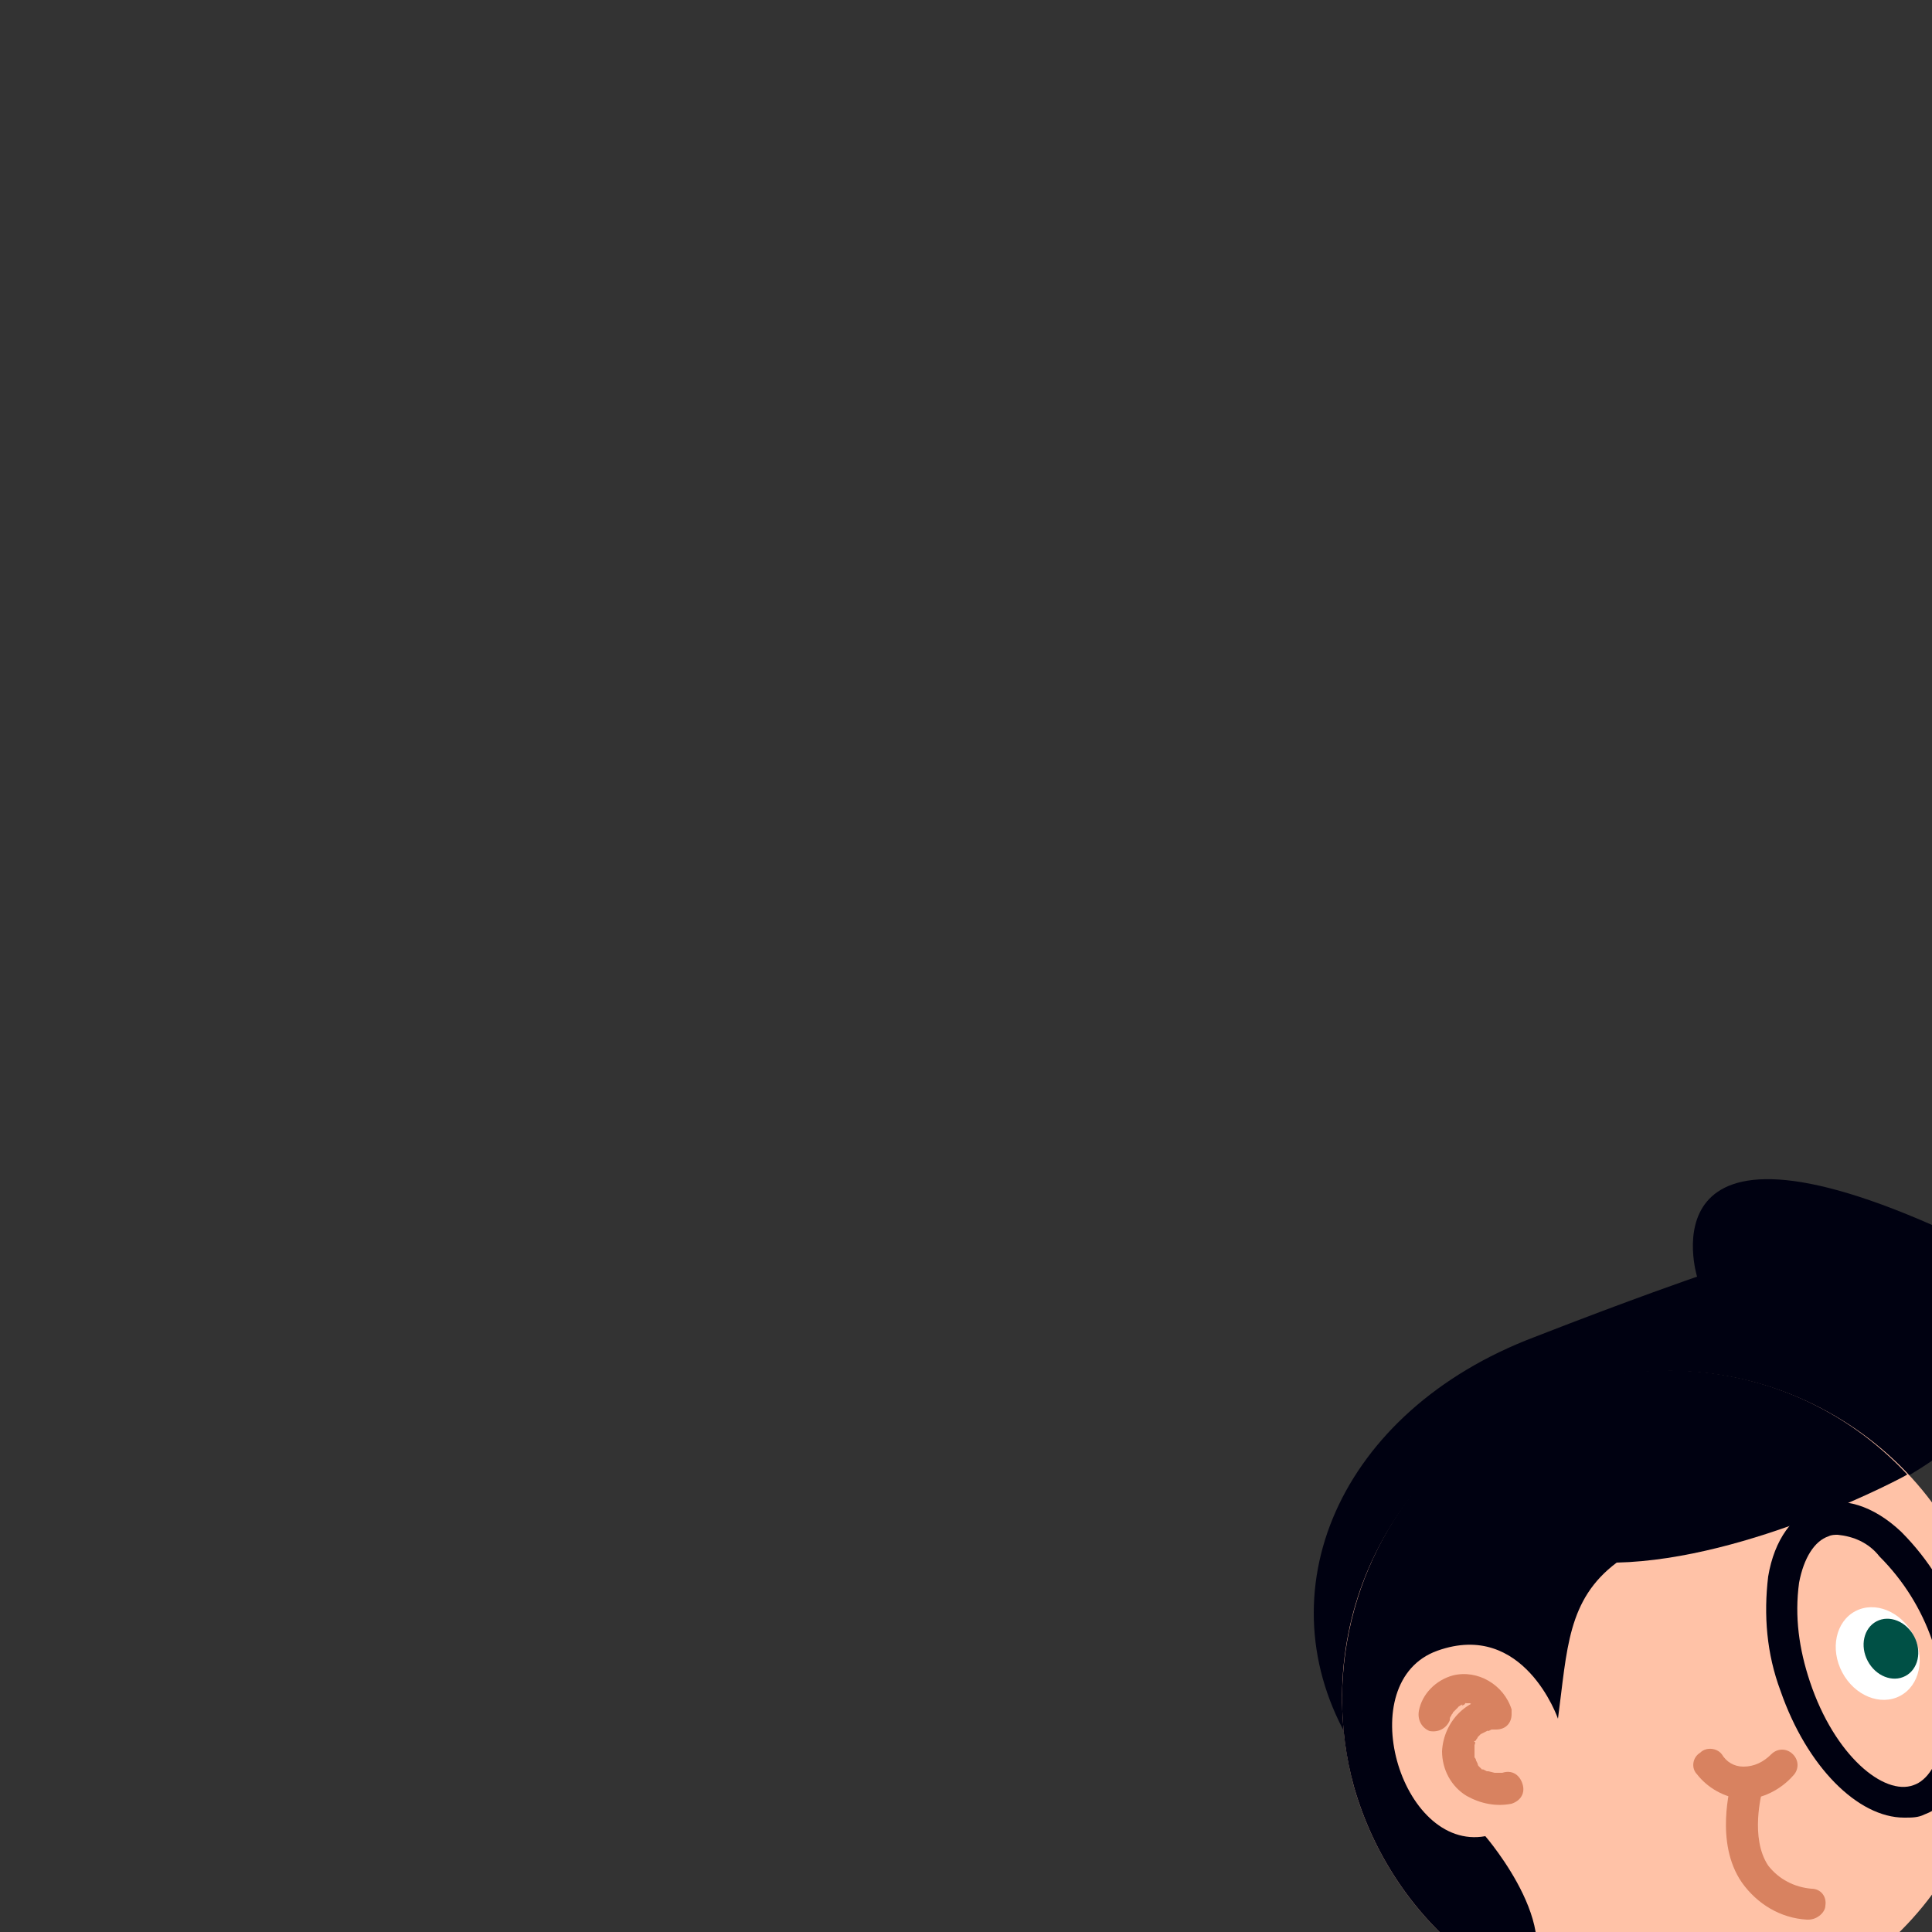 <svg transform="scale(4)" version="1.1" id="HrmIjtKy86" xmlns="http://www.w3.org/2000/svg" xmlns:xlink="http://www.w3.org/1999/xlink" x="0px" y="0px" viewBox="0 0 500 500" xml:space="preserve" class="pbimage_pbimage__wrapper__image__0LEis false"><rect x="0" y="0" width="500" height="500" fill="#333333" stroke="none"/><title>Artificial Intelligence</title><style type="text/css"> .st0{fill:#FFFFFF;} .st1{fill:#000111;} .st2{fill:url(#SVGID_1_-HrmIjtKy86);} .st3{fill:#FFC2A7;} .st4{fill:#D88260;} .st5{fill:url(#SVGID_00000087402546160911709440000018214690906307031195_-HrmIjtKy86);} .st6{fill:url(#SVGID_00000059286068840547304370000006048067150535555744_-HrmIjtKy86);} .st7{fill:#C64234;} .st8{fill:url(#SVGID_00000151508910730844263680000011565532193089228428_-HrmIjtKy86);} .st9{fill:url(#SVGID_00000000909738101313016320000014142926014306931632_-HrmIjtKy86);} .st10{fill:#FED490;} .st11{fill:#005045;}
 .st11{fill:#005045;}
 .st10{fill:#FED490;}
 .st7{fill:#C64234;}
 .st4{fill:#D88260;}
 .st3{fill:#FFC2A7;}
 .st1{fill:#000111;}
 .st0{fill:#FFFFFF;}</style><g id="head"><path class="st0" d="M320,98.8c-1.5-7.2-4.3-14.1-8.4-20.2l8.4-8.4l-16.9-16.9l-8.4,8.3c-6.1-4-13-6.9-20.2-8.4V41.5h-23.9v11.8
		c-7.2,1.5-14.1,4.3-20.2,8.4l-8.4-8.4l-16.9,16.9l8.4,8.3c-4,6.1-6.9,13-8.4,20.2h-11.8v23.9h11.8c1.5,7.2,4.3,14.1,8.4,20.2
		l-8.4,8.4l16.9,16.9l8.4-8.4c6.1,4,13,6.9,20.2,8.4v11.8h23.9v-11.8c7.2-1.5,14.1-4.3,20.2-8.4l8.4,8.4l16.9-16.9l-8.4-8.4
		c4-6.1,6.9-13,8.4-20.2h11.8V98.8H320z M262.6,141.4c-17,0-30.7-13.7-30.7-30.7S245.6,80,262.6,80c17,0,30.7,13.7,30.7,30.7
		c0,0,0,0,0,0C293.3,127.7,279.5,141.4,262.6,141.4L262.6,141.4z" fill="#FFFFFF"></path><path class="st1" d="M274.5,181h-23.9c-0.6,0-1-0.4-1-1v-11c-6.8-1.5-13.2-4.2-19.1-7.9l-7.8,7.8c-0.4,0.4-1,0.4-1.4,0c0,0,0,0,0,0
		L204.5,152c-0.4-0.4-0.4-1,0-1.4c0,0,0,0,0,0l7.8-7.8c-3.7-5.8-6.4-12.3-7.9-19h-11c-0.6,0-1-0.4-1-1v-24c0-0.6,0.4-1,1-1h11
		c1.5-6.7,4.2-13.2,7.9-19l-7.8-7.8c-0.4-0.4-0.4-1,0-1.4c0,0,0,0,0,0l16.9-16.9c0.4-0.4,1-0.4,1.4,0c0,0,0,0,0,0l7.8,7.8
		c5.8-3.7,12.3-6.4,19.1-7.9v-11c0-0.6,0.4-1,1-1h23.9c0.6,0,1,0.4,1,1v11c6.7,1.5,13.2,4.2,19,7.9l7.8-7.8c0.4-0.4,1-0.4,1.4,0
		c0,0,0,0,0,0l16.9,16.9c0.4,0.4,0.4,1,0,1.4c0,0,0,0,0,0l-7.8,7.8c3.7,5.8,6.4,12.3,7.9,19h11c0.6,0,1,0.4,1,1v23.9
		c0,0.6-0.4,1-1,1h-11c-1.5,6.7-4.2,13.2-7.9,19l7.8,7.8c0.4,0.4,0.4,1,0,1.4c0,0,0,0,0,0l-16.9,16.9c-0.4,0.4-1,0.4-1.4,0
		c0,0,0,0,0,0l-7.8-7.8c-5.8,3.7-12.3,6.4-19,7.9v11C275.6,180.5,275.2,180.9,274.5,181C274.6,181,274.6,181,274.5,181z M251.6,179
		h21.9v-10.9c0-0.5,0.3-0.9,0.8-1c7.1-1.5,13.8-4.3,19.9-8.2c0.4-0.3,0.9-0.2,1.3,0.1l7.6,7.6l15.5-15.5l-7.6-7.6
		c-0.3-0.3-0.4-0.9-0.1-1.3c4-6,6.8-12.8,8.2-19.8c0.1-0.5,0.5-0.8,1-0.8h10.8V99.8H320c-0.5,0-0.9-0.3-1-0.8
		c-1.5-7.1-4.3-13.8-8.2-19.9c-0.3-0.4-0.2-0.9,0.1-1.3l7.6-7.6l-15.4-15.5l-7.6,7.6c-0.3,0.3-0.9,0.4-1.3,0.1
		c-6-4-12.8-6.8-19.9-8.2c-0.5-0.1-0.8-0.5-0.8-1V42.5h-21.8v10.8c0,0.5-0.3,0.9-0.8,1c-7.1,1.5-13.8,4.3-19.8,8.2
		c-0.4,0.3-0.9,0.2-1.3-0.1l-7.6-7.6l-15.5,15.5l7.6,7.6c0.3,0.3,0.4,0.9,0.1,1.3c-4,6-6.8,12.8-8.2,19.9c-0.1,0.5-0.5,0.8-1,0.8
		h-10.8v21.9h10.8c0.5,0,0.9,0.3,1,0.8c1.5,7.1,4.3,13.8,8.2,19.9c0.3,0.4,0.2,0.9-0.1,1.3l-7.6,7.6l15.4,15.5l7.6-7.7
		c0.3-0.3,0.9-0.4,1.3-0.1c6,4,12.8,6.8,19.9,8.2c0.5,0.1,0.8,0.5,0.8,1V179z M262.6,142.5c-17.5,0-31.8-14.2-31.8-31.7
		S245,79,262.6,79c17.5,0,31.8,14.2,31.8,31.7c0,0,0,0,0,0C294.3,128.3,280.1,142.4,262.6,142.5L262.6,142.5z M262.6,81.1
		c-16.4,0-29.7,13.3-29.7,29.7c0,16.4,13.3,29.7,29.7,29.7c16.4,0,29.7-13.3,29.7-29.7c0,0,0,0,0,0C292.3,94.4,279,81,262.6,81.1
		L262.6,81.1z" fill="#000111"></path><linearGradient id="SVGID_1_-HrmIjtKy86" gradientUnits="userSpaceOnUse" x1="238.28" y1="286.065" x2="296.91" y2="286.065" gradientTransform="matrix(1 0 0 -1 0 502)"><stop offset="0" style="stop-color: rgb(243, 131, 116);"></stop><stop offset="1" style="stop-color: rgb(198, 66, 52);"></stop></linearGradient><path class="st2" d="M291.9,210.9c-0.6-3-1.8-5.9-3.5-8.6l3.5-3.5l-7.1-7.1l-3.5,3.5c-2.6-1.7-5.5-2.9-8.6-3.6v-5h-10.1v5
		c-3.1,0.6-6,1.8-8.6,3.6l-3.5-3.5l-7.1,7.1l3.5,3.5c-1.7,2.6-2.9,5.5-3.6,8.6h-5V221h5c0.6,3.1,1.8,6,3.6,8.6l-3.5,3.5l7.1,7.1
		l3.5-3.5c2.6,1.7,5.5,2.9,8.6,3.6v5h10.1v-5c3.1-0.6,6-1.8,8.6-3.6l3.5,3.5l7.1-7.1l-3.5-3.5c1.7-2.6,2.9-5.5,3.5-8.6h5v-10.1
		H291.9z M267.6,226.4c-5.8,0-10.5-4.7-10.5-10.5s4.7-10.5,10.5-10.5s10.5,4.7,10.5,10.5l0,0C278.1,221.7,273.4,226.4,267.6,226.4z"></path><path class="st1" d="M195,65.2c-0.6-3.1-1.8-6-3.6-8.6l3.6-3.5l-7.2-7.2l-3.5,3.5c-2.6-1.7-5.5-2.9-8.6-3.5v-5h-10.1v5
		c-3.1,0.6-6,1.8-8.6,3.5l-3.5-3.5l-7.2,7.2l3.6,3.5c-1.7,2.6-2.9,5.5-3.6,8.6h-5v10.1h5c0.6,3.1,1.8,6,3.6,8.6l-3.5,3.5l7.2,7.2
		l3.5-3.5c2.6,1.7,5.5,2.9,8.6,3.6v5h10.1v-5c3.1-0.6,6-1.8,8.6-3.6l3.5,3.5l7.1-7.2l-3.5-3.5c1.7-2.6,2.9-5.5,3.5-8.6h5V65.2H195z
		 M170.7,80.8c-5.8,0-10.5-4.7-10.5-10.5c0-5.8,4.7-10.5,10.5-10.5s10.5,4.7,10.5,10.5c0,0,0,0,0,0C181.2,76,176.5,80.8,170.7,80.8
		C170.7,80.8,170.7,80.8,170.7,80.8z" fill="#000111"></path><path class="st1" d="M457.8,131.8c-0.1,0-0.2,0-0.4-0.1l-77.3-28.3c-15.3-5.3-16.8-17.6-16.9-18.1l-5.2-33.1
		c-0.1-0.5,0.3-1.1,0.8-1.2c0.1,0,0.1,0,0.2,0c45.7-0.6,70.4,21.1,83.1,39.4c8.3,12.1,14,25.8,16.7,40.2c0.1,0.5-0.3,1.1-0.8,1.1
		C458,131.8,457.9,131.8,457.8,131.8L457.8,131.8z M360.3,53.1l5,32c0.1,0.5,1.5,11.6,15.6,16.5l75.7,27.7
		c-2.8-13.5-8.3-26.3-16.1-37.7c-12.2-17.6-36-38.5-79.7-38.5L360.3,53.1z" fill="#000111"></path><path class="st1" d="M321.2,317.1c-0.5,0-0.9-0.4-1-0.9l-17.1-111.8c0-0.2-5.3-25,17.5-31.7l19.2-4.1h0.2c0.5,0,11.1-0.6,11.3-11.3
		l-6.4-100.5c0-0.6,0.4-1,0.9-1.1c0.1,0,0.1,0,0.2,0l14.1,0.7c0.6,0,1,0.5,0.9,1.1c0,0.6-0.5,1-1,0.9l0,0l-13-0.6l6.4,99.5
		c-0.3,12.1-12,13.3-13.1,13.4l-19,4c-20.9,6.1-16.2,28.4-16,29.3l17,111.9c0.1,0.5-0.3,1.1-0.8,1.2c0,0,0,0,0,0L321.2,317.1z" fill="#000111"></path><path class="st1" d="M429.6,365.3h-39.9c-1.7-0.1-40.5-2.5-58.6-18.9c-0.4-0.4-0.4-1-0.1-1.4s1-0.4,1.4-0.1
		c17.6,16,57,18.4,57.3,18.4h39.8c18.8,0,21.4-15.6,21.6-16.9V326c0-3.7,1.3-4.6,2.8-5.8c1.2-0.8,2.2-1.8,2.9-3c2.5-4,1.1-9.8,1-9.8
		c-0.1-0.5,0.1-1,0.6-1.2c2.2-0.9,4.9-4,5.5-8c0.5-3.5-2-16.4-3-21.1c-0.1-0.3,0-0.6,0.2-0.9c0.2-0.2,0.5-0.4,0.8-0.4h16.8
		c2.8,0.1,5.5-1.4,6.8-3.9c2.9-4.8,2.8-13.1,1.2-16l-29-55.9c-0.1-0.3-0.1-0.6,0-0.9c0.1-0.1,6.8-14.8,5.8-29.1
		c-1-14.6-6.8-38.8-6.9-39.1c-0.1-0.6,0.2-1.1,0.8-1.2c0.6-0.1,1.1,0.2,1.2,0.8c0.1,0.2,5.9,24.7,6.9,39.4c0.9,13.6-4.6,27-5.8,29.6
		l28.7,55.5c1.9,3.3,2.1,12.3-1.3,18c-1.7,3.1-5,5-8.5,4.9h-15.4c0.8,4,3.4,16.7,2.7,20.6c-0.6,3.8-2.8,7.1-6,9.1
		c0.4,1.9,0.9,6.8-1.5,10.6c-0.9,1.4-2.1,2.6-3.4,3.6c-1.3,1-2,1.5-2,4.1v20.3c0,0,0,0.1,0,0.1C453.2,346.7,450.6,365.3,429.6,365.3
		z" fill="#000111"></path><path class="st1" d="M435.8,204.1l16.2,2.4l-0.5-1.9c-2.2-9-9.5-15.9-18.7-17.4l-16.8-2.9l0.2,1.2
		C418.2,195.3,426,202.7,435.8,204.1z" fill="#000111"></path><path class="st1" d="M460,141.7c-0.1,0-0.2,0-0.3-0.1l-90.3-30.4c-11.4-4.4-12.1-11.7-12.1-12.6l-5.8-40.7
		c-0.1-0.6,0.3-1.1,0.9-1.1c0.6-0.1,1.1,0.3,1.1,0.9l5.8,40.8c0,0,0,0.1,0,0.1c0,0.3,0.3,6.7,10.8,10.7l90.3,30.4
		c0.6,0.1,0.9,0.6,0.8,1.2S460.5,141.8,460,141.7L460,141.7L460,141.7z" fill="#000111"></path><path class="st1" d="M370.4,369.6c-0.5,0-0.9-0.1-1.4-0.1l-36.6-7.8c-26.3-6.4-38.7-33.2-39.4-34.8l-74.1-122
		c-0.3-0.5-0.1-1.1,0.3-1.4c0.5-0.3,1.1-0.1,1.4,0.3l74.2,122.1c0,0,0.1,0.1,0.1,0.1c0.1,0.3,12.1,27.4,38,33.7l36.5,7.8
		c2.5,0.5,4.9-1.1,5.5-3.6c0.1-0.3,0.1-0.6,0.1-1c0-0.6,0.4-1,1-1s1,0.4,1,1C377,366.7,374,369.6,370.4,369.6L370.4,369.6z" fill="#000111"></path><path class="st1" d="M410.3,459.1H271.8c-0.6,0-1-0.4-1-1V341.6L199.2,219c-0.3-0.5-0.1-1.1,0.4-1.4c0.5-0.3,1.1-0.1,1.4,0.4
		l71.7,122.9c0.1,0.2,0.1,0.3,0.1,0.5V457h136.5v-65c0-11.1,12.8-27.2,13.3-27.9c0.4-0.4,1-0.5,1.4-0.2s0.5,1,0.2,1.4
		c-0.1,0.2-12.9,16.2-12.9,26.6v66C411.4,458.6,411,459,410.3,459.1C410.4,459.1,410.4,459.1,410.3,459.1z" fill="#000111"></path><path class="st1" d="M345.9,57.8h-30.1c-0.6,0-1-0.4-1-1s0.4-1,1-1h30.1c0.6,0,1,0.4,1,1S346.5,57.8,345.9,57.8z" fill="#000111"></path><path class="st1" d="M315,278.7h-29.6c-0.6,0-1-0.4-1-1V255c0-0.6,0.4-1,1-1s1,0.4,1,1v21.6H315c0.6,0,1,0.4,1,1
		S315.6,278.6,315,278.7L315,278.7z" fill="#000111"></path><path class="st1" d="M285.2,256c-3.3,0-5.9-2.6-5.9-5.9c0-3.3,2.6-5.9,5.9-5.9c3.3,0,5.9,2.6,5.9,5.9c0,0,0,0,0,0
		C291.1,253.4,288.5,256,285.2,256z M285.2,246.3c-2.1,0-3.9,1.7-3.9,3.9c0,2.1,1.7,3.8,3.9,3.8c2.1,0,3.9-1.7,3.9-3.8
		C289.1,248,287.4,246.3,285.2,246.3L285.2,246.3z" fill="#000111"></path><path class="st1" d="M272.9,266.6c-3.3,0-5.9-2.6-5.9-5.9s2.6-5.9,5.9-5.9c3.3,0,5.9,2.6,5.9,5.9S276.2,266.6,272.9,266.6
		L272.9,266.6z M272.9,256.9c-2.1,0-3.9,1.7-3.9,3.9c0,2.1,1.7,3.9,3.9,3.9c2.1,0,3.9-1.7,3.9-3.9
		C276.8,258.6,275,256.9,272.9,256.9L272.9,256.9L272.9,256.9z" fill="#000111"></path><path class="st1" d="M310.6,382.9c-3.3,0-5.9-2.6-5.9-5.9s2.6-5.9,5.9-5.9c3.3,0,5.9,2.6,5.9,5.9S313.9,382.9,310.6,382.9
		L310.6,382.9z M310.6,373.2c-2.1,0-3.9,1.7-3.8,3.9c0,2.1,1.7,3.9,3.9,3.9c2.1,0,3.9-1.7,3.8-3.9c0,0,0,0,0,0
		C314.5,374.9,312.8,373.2,310.6,373.2L310.6,373.2z" fill="#000111"></path><path class="st1" d="M302.6,414.6c-3.3,0-5.9-2.6-5.9-5.9s2.6-5.9,5.9-5.9c3.3,0,5.9,2.6,5.9,5.9S305.8,414.6,302.6,414.6
		L302.6,414.6z M302.6,404.9c-2.1,0-3.9,1.7-3.9,3.9c0,2.1,1.7,3.9,3.9,3.9c2.1,0,3.9-1.7,3.9-3.9S304.7,404.9,302.6,404.9
		L302.6,404.9z" fill="#000111"></path><path class="st1" d="M324.1,427c-3.3,0-5.9-2.6-5.9-5.9c0-3.3,2.6-5.9,5.9-5.9c3.3,0,5.9,2.6,5.9,5.9c0,0,0,0,0,0
		C330,424.4,327.4,427,324.1,427z M324.1,417.3c-2.1,0-3.9,1.7-3.9,3.9c0,2.1,1.7,3.9,3.9,3.9c2.1,0,3.9-1.7,3.9-3.9
		S326.2,417.3,324.1,417.3L324.1,417.3z" fill="#000111"></path><path class="st1" d="M338.2,433.5c-3.3,0-5.9-2.6-5.9-5.9s2.6-5.9,5.9-5.9c3.3,0,5.9,2.6,5.9,5.9S341.4,433.5,338.2,433.5
		L338.2,433.5z M338.2,423.7c-2.1,0-3.9,1.7-3.9,3.9c0,2.1,1.7,3.9,3.9,3.9c2.1,0,3.9-1.7,3.9-3.9
		C342,425.5,340.3,423.7,338.2,423.7z" fill="#000111"></path><path class="st1" d="M282.7,345.2c-3.3,0-5.9-2.6-5.9-5.9s2.6-5.9,5.9-5.9c3.3,0,5.9,2.6,5.9,5.9S285.9,345.2,282.7,345.2
		L282.7,345.2z M282.7,335.5c-2.1,0-3.9,1.7-3.9,3.9c0,2.1,1.7,3.9,3.9,3.9c2.1,0,3.9-1.7,3.9-3.9
		C286.5,337.2,284.8,335.5,282.7,335.5z" fill="#000111"></path><path class="st1" d="M319.8,308h-16.7c-0.6,0-1-0.4-1-1v-20.5h-33.2c-0.6,0-1-0.4-1-1s0.4-1,1-1h34.2c0.6,0,1,0.4,1,1V306h15.6
		c0.6,0,1,0.4,1,1S320.3,308,319.8,308L319.8,308z" fill="#000111"></path><path class="st1" d="M284.8,274.4H273c-0.6,0-1-0.4-1-1v-7.1c0-0.6,0.4-1,1-1s1,0.4,1,1v6.1h10.8c0.6,0,1,0.4,1,1
		S285.4,274.3,284.8,274.4L284.8,274.4z" fill="#000111"></path><path class="st1" d="M295,328.7c-0.6,0-1-0.4-1-1v-30.5c0-0.6,0.4-1,1-1h7.9c0.6,0,1,0.4,1,1s-0.4,1-1,1H296v29.5
		C296,328.2,295.6,328.7,295,328.7C295,328.7,295,328.7,295,328.7z" fill="#000111"></path><path class="st1" d="M348.6,99.8h-17.2c-0.6,0-1-0.4-1-1s0.4-1,1-1h17.2c0.6,0,1,0.4,1,1S349.2,99.8,348.6,99.8z" fill="#000111"></path><path class="st1" d="M336.7,99.6c-0.6,0-1-0.4-1-1v-17h-10.2c-0.6,0-1-0.4-1-1s0.4-1,1-1h11.2c0.6,0,1,0.4,1,1v18
		C337.7,99.1,337.3,99.6,336.7,99.6z" fill="#000111"></path><path class="st1" d="M461.1,195.3c-0.1,0-0.1,0-0.2,0c-0.5-0.1-0.9-0.6-0.8-1.2c0,0,0,0,0,0c1.1-5-6.1-7.6-6.1-7.6l-36.9-12.9
		c-6.2,0.8-8.2,9-8.2,9.1c-0.1,0.3-0.2,0.5-0.5,0.7c-0.3,0.1-0.6,0.2-0.8,0.1l-56-19.7c-0.5-0.2-0.8-0.8-0.6-1.3
		c0.2-0.5,0.8-0.8,1.3-0.6l55,19.4c0.8-2.6,3.6-9,10-9.6c0.1,0,0.3,0,0.4,0l37.1,12.9c3.1,1.1,8.7,4.6,7.5,10
		C462,195,461.6,195.3,461.1,195.3z" fill="#000111"></path><path class="st1" d="M462.1,278h-12.4c-0.6,0-1-0.4-1-1s0.4-1,1-1h12.4c0.6,0,1,0.4,1,1S462.6,278,462.1,278z" fill="#000111"></path><path class="st1" d="M348.6,459.3c-0.6,0-1-0.4-1-1v-48.9h-21.3c-0.6,0-1-0.4-1-1v-49.2c0-0.6,0.4-1,1-1s1,0.4,1,1v48.2h21.2
		c0.6,0,1,0.4,1,1v49.9C349.6,458.8,349.2,459.3,348.6,459.3C348.6,459.3,348.6,459.3,348.6,459.3z" fill="#000111"></path><path class="st1" d="M295.5,403.4h-22.6c-0.6,0-1-0.4-1-1s0.4-1,1-1h21.6v-41.9c0-0.6,0.4-1,1-1H308v-10.7c0-0.6,0.4-1,1-1
		s1,0.4,1,1v11.7c0,0.6-0.4,1-1,1h-12.5v41.9C296.5,402.9,296.1,403.4,295.5,403.4C295.5,403.4,295.5,403.4,295.5,403.4z" fill="#000111"></path><path class="st1" d="M310.6,391.7h-15.1c-0.6,0-1-0.4-1-1s0.4-1,1-1h14.1v-7.4c0-0.6,0.4-1,1-1s1,0.4,1,1v8.5
		C311.6,391.3,311.2,391.7,310.6,391.7z" fill="#000111"></path><path class="st1" d="M295.3,372.8H283c-0.6,0-1-0.4-1-1v-27.1c0-0.6,0.4-1,1-1s1,0.4,1,1v26.1h11.3c0.6,0,1,0.4,1,1
		S295.9,372.7,295.3,372.8L295.3,372.8z" fill="#000111"></path><path class="st1" d="M302.7,431.7H272c-0.6,0-1-0.4-1-1s0.4-1,1-1h29.7V414c0-0.6,0.4-1,1-1s1,0.4,1,1v16.7
		C303.7,431.2,303.3,431.7,302.7,431.7C302.7,431.7,302.7,431.7,302.7,431.7z" fill="#000111"></path><path class="st1" d="M300.5,458.8c-0.6,0-1-0.4-1-1V446c0-0.6,0.4-1,1-1h22.7v-19c0-0.6,0.4-1,1-1s1,0.4,1,1v20c0,0.6-0.4,1-1,1
		h-22.7v10.8c0,0.6-0.4,1-0.9,1.1C300.6,458.8,300.6,458.8,300.5,458.8z" fill="#000111"></path><path class="st1" d="M338.1,441.5h-13.8c-0.6,0-1-0.4-1-1s0.4-1,1-1h12.8V433c0-0.6,0.4-1,1-1s1,0.4,1,1v7.4
		C339.1,441,338.7,441.5,338.1,441.5C338.1,441.5,338.1,441.5,338.1,441.5z" fill="#000111"></path><path class="st1" d="M332.7,408.9c-0.6,0-1-0.4-1-1v-47.3c0-0.6,0.4-1,1-1s1,0.4,1,1v47.3C333.7,408.5,333.3,408.9,332.7,408.9
		C332.7,408.9,332.7,408.9,332.7,408.9z" fill="#000111"></path><path class="st1" d="M325.6,344.8c-8.1,0-14.6-6.5-14.6-14.6s6.5-14.6,14.6-14.6s14.6,6.5,14.6,14.6c0,0,0,0,0,0
		C340.2,338.3,333.7,344.8,325.6,344.8z M325.6,317.7c-6.9,0-12.6,5.6-12.6,12.5s5.6,12.6,12.5,12.6s12.6-5.6,12.6-12.5v0
		C338.2,323.3,332.6,317.7,325.6,317.7z" fill="#000111"></path><path class="st1" d="M325.6,336.4c-3.4,0-6.2-2.8-6.2-6.2s2.8-6.2,6.2-6.2s6.2,2.8,6.2,6.2c0,0,0,0,0,0
		C331.8,333.6,329,336.4,325.6,336.4z M325.6,326.1c-2.3,0-4.1,1.9-4.1,4.1s1.9,4.1,4.1,4.1c2.3,0,4.1-1.9,4.1-4.1
		C329.8,327.9,327.9,326.1,325.6,326.1z" fill="#000111"></path><path class="st1" d="M280.1,325c-0.4,0-0.7-0.2-0.9-0.5l-65.2-105.6c-0.3-0.5-0.2-1.1,0.3-1.4l9-6.5c0.5-0.3,1.1-0.2,1.4,0.2
		c0.3,0.5,0.2,1.1-0.2,1.4l-8.2,5.9l64.2,104.1l8.1-4.2c0.5-0.3,1.1-0.1,1.4,0.4s0.1,1.1-0.4,1.4l-9,4.6
		C280.4,325,280.3,325,280.1,325z" fill="#000111"></path><path class="st1" d="M411.2,176.4c-0.1,0-0.2,0-0.3-0.1l-58.7-20.1c-0.5-0.2-0.8-0.8-0.6-1.3c0.2-0.5,0.8-0.8,1.3-0.6l58.7,20.1
		c0.6,0.1,0.9,0.6,0.8,1.2C412.3,176.2,411.8,176.5,411.2,176.4L411.2,176.4z" fill="#000111"></path><path class="st1" d="M369,147.8c-6.2,0-11.2-5-11.2-11.2c0-6.2,5-11.2,11.2-11.2c6.2,0,11.2,5,11.2,11.2v0
		C380.2,142.7,375.2,147.7,369,147.8z M369,127.4c-5,0-9.1,4.1-9.1,9.1s4.1,9.1,9.1,9.1s9.1-4.1,9.1-9.1c0,0,0,0,0,0
		C378.1,131.5,374,127.4,369,127.4z" fill="#000111"></path><path class="st1" d="M369,141.2c-2.6,0-4.6-2.1-4.6-4.6s2.1-4.6,4.6-4.6c2.6,0,4.6,2.1,4.6,4.6c0,0,0,0,0,0
		C373.6,139.1,371.6,141.2,369,141.2z M369,134c-1.4,0-2.6,1.2-2.6,2.6s1.2,2.6,2.6,2.6c1.4,0,2.6-1.2,2.6-2.6v0
		C371.6,135.2,370.4,134,369,134L369,134z" fill="#000111"></path><path class="st1" d="M323.8,205.7c-6.2,0-11.2-5-11.2-11.2c0-6.2,5-11.2,11.2-11.2c6.2,0,11.2,5,11.2,11.2c0,0,0,0,0,0
		C335,200.7,330,205.7,323.8,205.7z M323.8,185.4c-5,0-9.1,4.1-9.1,9.1s4.1,9.1,9.1,9.1c5,0,9.1-4.1,9.1-9.1
		C333,189.5,328.9,185.4,323.8,185.4z" fill="#000111"></path><path class="st1" d="M323.8,199.1c-2.6,0-4.6-2.1-4.6-4.6s2.1-4.6,4.6-4.6c2.6,0,4.6,2.1,4.6,4.6c0,0,0,0,0,0
		C328.4,197.1,326.4,199.1,323.8,199.1z M323.8,191.9c-1.4,0-2.6,1.2-2.6,2.6s1.2,2.6,2.6,2.6c1.4,0,2.6-1.2,2.6-2.6v0
		C326.4,193.1,325.2,192,323.8,191.9L323.8,191.9z" fill="#000111"></path><path class="st1" d="M459,308.2h-0.2l-8.3-1.5c-0.6-0.1-0.9-0.6-0.8-1.2c0.1-0.6,0.6-0.9,1.2-0.8l8.3,1.5c0.6,0,1,0.5,0.9,1.1
		S459.6,308.2,459,308.2L459,308.2z" fill="#000111"></path><path class="st1" d="M271.8,459.1H235c-0.6,0-1-0.4-1-1s0.4-1,1-1h36.8c0.6,0,1,0.4,1,1S272.3,459.1,271.8,459.1L271.8,459.1z" fill="#000111"></path><path class="st1" d="M449.9,459.1h-39.6c-0.6,0-1-0.4-1-1s0.4-1,1-1h39.6c0.6,0,1,0.4,1,1S450.4,459.1,449.9,459.1z" fill="#000111"></path></g><g id="character"><path class="st3" d="M239.9,101.3l10.3-7.9c0,0,7.2-8.8,11.4-10.8s7.8-2,10.6-2.5c1.8-0.2,3.5,0.4,4.7,1.8c0,0,8.9-0.7,13.5-2.3
		s5.9-3.2,8.5-2.1c1.5,0.7,2.7,2,3.2,3.6c1.8-0.5,3.7-0.2,5.3,0.7c2.3,1.5,2.1,7.3,0.5,10s-2.6,4.3-2.6,4.3s3.9,0.9,4.1,4.8
		s-3.1,7.2-5.6,8.8s-8.2,3.3-8.2,3.3s2.1,2,6.8,2.1s5.4,0.3,6,2.7s-0.9,5.1-3.4,6.7s-7.7,0.7-11.9,1.4s-15.6,2.5-23.7,1.8
		s-13,2.4-13,2.4L239.9,101.3z"></path><path class="st4" d="M268,85c-0.6,0.1-1-0.3-1.1-0.9c-0.1-0.6,0.3-1,0.9-1.1l0,0l8.9-2c0.6-0.1,1.1,0.2,1.2,0.8s-0.2,1.1-0.8,1.2
		l-8.9,2H268z"></path><path class="st4" d="M282.2,93.1c-0.6,0.1-1.1-0.3-1.1-0.9s0.3-1.1,0.9-1.1c3.6-1,7-2.1,10.5-3.5c3.5-1.6,6.6-4,9-7
		c0.3-0.5,1-0.5,1.4-0.2s0.5,1,0.2,1.4c-2.6,3.3-6,5.9-9.8,7.6c-3.5,1.4-7.1,2.6-10.7,3.6C282.4,93.1,282.3,93.1,282.2,93.1z"></path><path class="st4" d="M286.9,104c-0.6,0-1-0.4-1.1-0.9s0.4-1,0.9-1.1l8.1-1.2c3.7-0.6,7.1-2.5,9.7-5.2c0.3-0.5,0.9-0.6,1.4-0.3
		c0,0,0,0,0,0c0.5,0.3,0.6,0.9,0.3,1.4c-2.9,3.3-6.8,5.4-11.1,6.1L287,104H286.9z"></path><path class="st4" d="M295.7,114.2h-0.1c-2.8-0.4-7.7-1.1-8.5-1.6c-0.5-0.3-0.7-0.9-0.4-1.3c0,0,0,0,0,0c0.3-0.5,0.9-0.7,1.4-0.4
		c0,0,0,0,0,0c2.6,0.6,5.2,1,7.8,1.3c0.6,0,1,0.5,0.9,1.1S296.3,114.2,295.7,114.2L295.7,114.2z"></path><path class="st1" d="M258.9,142.8c-0.4,0-0.7-0.2-0.9-0.5c-9.4-15.5-23.9-38.8-25.1-40.4c-0.3-0.3-0.5-0.8-0.3-1.2
		c0.2-0.5,0.8-0.7,1.3-0.5c0,0,0,0,0,0c0.4,0.2,1,0.4,25.8,41c0.3,0.5,0.2,1.1-0.3,1.4C259.3,142.7,259.1,142.7,258.9,142.8
		L258.9,142.8z"></path><path class="st1" d="M241.7,156.3l-18.2,42.8c-5.4,13.8-27.6,28.5-50.8,17l-39.2-26.2L241.7,156.3z"></path><linearGradient id="SVGID_00000035495345659981001970000012388512181473207698_-HrmIjtKy86" gradientUnits="userSpaceOnUse" x1="7988.816" y1="311.022" x2="8061.926" y2="76.702" gradientTransform="matrix(-1 0 0 -1 8122.95 502)"><stop offset="0" style="stop-color: rgb(243, 131, 116);"></stop><stop offset="1" style="stop-color: rgb(198, 66, 52);"></stop></linearGradient><path d="M69.2,292.4c0,0,32.8-1.9,22.5-35.5
		l31.8,74.9c0,0-22.9,20.8-64.6,8.4L69.2,292.4z" style="fill: url(&quot;#SVGID_00000035495345659981001970000012388512181473207698_-HrmIjtKy86&quot;);"></path><linearGradient id="SVGID_00000143609625875170147970000015479180671548272826_-HrmIjtKy86" gradientUnits="userSpaceOnUse" x1="7965.213" y1="303.658" x2="8038.323" y2="69.338" gradientTransform="matrix(-1 0 0 -1 8122.95 502)"><stop offset="0" style="stop-color: rgb(243, 131, 116);"></stop><stop offset="1" style="stop-color: rgb(198, 66, 52);"></stop></linearGradient><path d="M114.8,208.8L114.8,208.8
		c16-1.9,28.6,12.2,30.8,30.9l24.5,118.6h-48.8l-37-114.2c-2.4-16.9,9.3-32.5,26.1-34.9C111.9,208.9,113.4,208.8,114.8,208.8z" style="fill: url(&quot;#SVGID_00000143609625875170147970000015479180671548272826_-HrmIjtKy86&quot;);"></path><path class="st3" d="M170.2,358.2c1.2,8.4,1.8,10.5,10.9,23.3c2.1,17.3-58.2-7.9-58.2-7.9l-1.6-15.4L170.2,358.2z"></path><path class="st1" d="M122.9,373.6l4.9,29.2l67,0.1L181,381.4c0,0,1.5,8.6-17.8,2.3C138.7,375.7,123.8,366.9,122.9,373.6z"></path><path class="st7" d="M187.6,392.7c-0.8,0-1.6-0.3-2.2-0.8c-1.6-1.3-1.6-3.4-0.1-5.3c2.4-2.9,6.2-4.2,9.9-3.5
		c0.6-1.2,0.9-2.5,1.1-3.8c0.2-1.7-0.3-3-1.3-3.6c-1-0.6-2.1-0.8-3.2-0.6c-6.2,1.3-13.6,12.9-13.7,13c-0.3,0.5-0.9,0.6-1.4,0.3
		c0,0,0,0,0,0c-0.5-0.3-0.6-0.9-0.3-1.4c0,0,0,0,0,0c0.3-0.5,7.9-12.4,15-13.9c1.6-0.4,3.4-0.1,4.8,0.9c1.7,1.1,2.5,3,2.2,5.5
		c-0.2,1.4-0.6,2.8-1.1,4.1c1,0.4,2,0.9,2.9,1.5c0.5,0.3,0.6,1,0.3,1.4s-1,0.6-1.4,0.3c-0.8-0.6-1.7-1-2.7-1.4
		c-1.7,3.1-4.3,5.8-6.7,6.9C188.9,392.6,188.3,392.7,187.6,392.7z M193.3,385c-2.4,0-4.8,1-6.4,2.9c-0.4,0.5-1.2,1.8-0.2,2.5
		c0.2,0.2,0.8,0.6,2.1,0.1c1.9-0.8,3.9-3,5.4-5.4C193.9,385,193.6,385,193.3,385L193.3,385z"></path><path class="st3" d="M58.8,340.2c-8.5-0.6-10.7-0.5-25.1,5.7c-17.3-1.6,20-55.2,20-55.2l15.4,1.7L58.8,340.2z"></path><path class="st1" d="M53.8,290.7l-29.5-1.4L10,354.8l23.9-9c0,0-8.7-0.4,1.5-17.9C48.5,305.7,60.2,293.1,53.8,290.7z"></path><path class="st7" d="M25.5,364c-0.3,0-0.6-0.1-0.8-0.3c-0.4-0.4-0.4-1,0-1.4c0,0,0,0,0,0c0.7-0.7,1.4-1.5,1.9-2.3
		c-2.6-2.4-4.8-5.4-5.3-8c-0.4-1.5,0.1-3,1.2-4c1.6-1.3,3.6-0.9,5.2,1c2.3,3,2.8,7,1.4,10.4c1,0.8,2.2,1.4,3.4,1.9
		c1.7,0.5,2.9,0.4,3.8-0.5c0.8-0.8,1.3-1.9,1.2-3c0-6.4-9.7-16-9.8-16.1c-0.4-0.4-0.4-1,0-1.4s1-0.4,1.4,0l0,0
		c0.4,0.4,10.5,10.4,10.4,17.6c0.1,1.7-0.6,3.3-1.8,4.5c-1.5,1.4-3.5,1.8-5.9,1c-1.3-0.5-2.6-1.1-3.8-2c-0.6,0.9-1.3,1.8-2.1,2.5
		C26,363.9,25.7,364,25.5,364z M24.7,349.2c-0.3,0-0.5,0.1-0.7,0.3c-0.2,0.1-0.8,0.6-0.5,2c0.4,2,2.1,4.4,4.2,6.4
		c0.9-2.6,0.4-5.5-1.2-7.7C25.9,349.7,25.3,349.3,24.7,349.2z"></path><path class="st1" d="M114.5,336c-0.5,0-0.9-0.4-1-0.8c-0.4-1.8-14.6-45.6-20-62.4c-0.2-0.5,0.1-1.1,0.7-1.3s1.1,0.1,1.3,0.7
		c2,6.2,19.8,60.8,20.1,62.7c0.1,0.5-0.3,1.1-0.8,1.2c0,0,0,0,0,0L114.5,336z"></path><path class="st0" d="M167.8,352h-47.7c-0.6,0-1-0.4-1-1s0.4-1,1-1h47.7c0.6,0,1,0.4,1,1S168.4,352,167.8,352z"></path><path class="st0" d="M153,350.8c-0.5,0-0.9-0.3-1-0.7l-40.6-137.2c-0.2-0.6,0.2-1.1,0.7-1.3c0.6-0.2,1.1,0.2,1.3,0.7L154,349.5
		c0.2,0.5-0.1,1.1-0.6,1.3C153.2,350.8,153.1,350.8,153,350.8L153,350.8z"></path><path class="st0" d="M75,344.4h-0.2c-0.5-0.1-0.9-0.6-0.9-1.1c0,0,0,0,0,0c3.1-21.1,7.7-53.1,7.7-55.2c-0.1-0.6,0.2-1.1,0.8-1.2
		c0.6-0.1,1.1,0.2,1.2,0.8c0.1,0.3,0.4,1.2-7.7,56C76,344.1,75.5,344.4,75,344.4z"></path><path class="st0" d="M83.7,309.9c-1,0-2-0.1-3-0.2c-0.6-0.1-1-0.6-0.9-1.1c0.1-0.6,0.6-1,1.1-0.9c11,1.2,20.7-5.5,20.8-5.6
		c0.5-0.3,1.1-0.2,1.4,0.2c0.3,0.5,0.2,1.1-0.2,1.4l0,0C102.5,304,94.1,309.9,83.7,309.9z"></path><path class="st4" d="M171.8,366.9c-0.2,0-0.3,0-0.5-0.1l-7.9-4.2c-0.5-0.3-0.7-0.9-0.4-1.3c0,0,0,0,0,0c0.2-0.5,0.8-0.7,1.3-0.5
		c0,0,0,0,0,0l7.9,4.2c0.5,0.2,0.7,0.9,0.4,1.3c0,0,0,0,0,0C172.6,366.7,172.2,366.9,171.8,366.9z"></path><path class="st4" d="M49.6,340.3c-0.2,0-0.5-0.1-0.6-0.2c-0.4-0.3-0.5-1-0.2-1.4c0,0,0,0,0,0l4-5c0.3-0.4,1-0.5,1.4-0.2
		c0.4,0.3,0.5,1,0.2,1.4l-4,5C50.2,340.1,49.9,340.3,49.6,340.3z"></path><path class="st0" d="M106.2,236.3c-6.6,0-14.3-2-18.9-10c-0.3-0.5-0.1-1.1,0.4-1.4s1.1-0.1,1.4,0.4l0,0c8.2,14.5,28.3,7.2,28.5,7.1
		c0.5-0.2,1.1,0.1,1.3,0.6c0,0,0,0,0,0c0.2,0.5-0.1,1.1-0.6,1.3c0,0,0,0,0,0C114.4,235.6,110.3,236.3,106.2,236.3z"></path><linearGradient id="SVGID_00000026866642878545920730000015488192759560576143_-HrmIjtKy86" gradientUnits="userSpaceOnUse" x1="159.729" y1="471.148" x2="97.619" y2="303.718" gradientTransform="matrix(1 0 0 -1 0 502)"><stop offset="0" style="stop-color: rgb(10, 107, 91);"></stop><stop offset="0.78" style="stop-color: rgb(0, 81, 70);"></stop><stop offset="0.91" style="stop-color: rgb(0, 80, 69);"></stop></linearGradient><path d="M103.6,139.2c0,0-14.6,2.4-20.5,16.8
		c-2.1,5.2-4.2,14.4-5.6,23.1c-1.6,9.7,5,18.9,14.8,20.4c1.2,0.2,2.4,0.3,3.6,0.2l20-0.8c8.2-0.3,15.1-6.2,16.7-14.2l6.4-31.2
		C139,153.5,131.6,135.8,103.6,139.2z" style="fill: url(&quot;#SVGID_00000026866642878545920730000015488192759560576143_-HrmIjtKy86&quot;);"></path><linearGradient id="SVGID_00000018923110790645164190000012065034314337065873_-HrmIjtKy86" gradientUnits="userSpaceOnUse" x1="217.349" y1="449.774" x2="155.239" y2="282.344" gradientTransform="matrix(1 0 0 -1 0 502)"><stop offset="0" style="stop-color: rgb(10, 107, 91);"></stop><stop offset="0.78" style="stop-color: rgb(0, 81, 70);"></stop><stop offset="0.91" style="stop-color: rgb(0, 80, 69);"></stop></linearGradient><path d="M103.6,139.2l76.8-6.4L244.3,94l24.2,41.7
		l-58.7,46.9c-11.1,7.8-24.4,11.5-37.9,10.7l-69.5-2.2C102.4,191.1,94.4,150.7,103.6,139.2z" style="fill: url(&quot;#SVGID_00000018923110790645164190000012065034314337065873_-HrmIjtKy86&quot;);"></path><path class="st1" d="M129.6,192.1h-0.2l-27.9-5.6c-5.2-1.5-8.9-7.3-9.6-14.8c-1-11,5-21.5,15-26.2c0.5-0.3,1.1-0.1,1.3,0.4
		c0,0,0,0,0,0c0.3,0.5,0.1,1.1-0.4,1.3c0,0,0,0,0,0c-9.3,4.3-14.8,14-13.8,24.2c0.6,6.7,3.7,11.8,8,13l27.8,5.5
		c0.6,0.1,1,0.5,0.9,1.1C130.7,191.7,130.2,192.1,129.6,192.1L129.6,192.1z"></path><path class="st10" d="M177.9,192.4h-0.3c-1.2-0.1-3.2-1-3-5.5c0.4-8.4,7-14.7,17.9-17.4c1.3-0.3,2.6-0.6,3.8-0.8
		c1.2-2.6,2-5.3,2.5-8.1c0.8-6-1.5-9.5-7-10.5c-24.2-4.4-51.3,40.7-51.6,41.2c-0.3,0.5-0.9,0.7-1.4,0.4s-0.7-0.9-0.4-1.4
		c5-8.1,10.7-15.7,17-22.7c13.6-14.9,25.9-21.4,36.7-19.4c6.5,1.2,9.6,5.7,8.6,12.8c-0.4,2.6-1.1,5.1-2.1,7.5
		c10.5-1,19,2.1,21.6,6.4c0.3,0.5,0.1,1.1-0.3,1.4c0,0,0,0,0,0c-0.5,0.3-1.1,0.1-1.4-0.3c0,0,0,0,0,0c-2.5-4.2-11.5-6.3-20.8-5.2
		c-1.9,3.9-4.1,7.6-6.7,11C187,186.9,181.5,192.4,177.9,192.4z M195.2,171c-0.8,0.1-1.5,0.3-2.3,0.5c-4.8,1.2-15.9,5-16.4,15.5
		c-0.1,1.5,0.1,3.2,1.1,3.3h0.2C181.6,190.3,190.3,180.9,195.2,171z"></path><path class="st10" d="M192.3,138c-0.5,0-1-0.1-1.4-0.2c-3-0.8-4.8-4.2-5.3-10c-0.1-0.5,0.3-1,0.9-1.1c0,0,0,0,0,0
		c0.5-0.1,1,0.4,1.1,0.9c0,0,0,0,0,0c0.4,4.9,1.7,7.6,3.8,8.2c7.5,2,24.6-20.2,30.6-28.9c0.3-0.5,1-0.6,1.4-0.3
		c0.5,0.3,0.6,1,0.3,1.4c-3.8,5.4-7.9,10.7-12.2,15.7C203.2,133.3,196.7,138,192.3,138z"></path><circle class="st10" cx="160.1" cy="163.1" r="5.3"></circle><path class="st1" d="M123.6,95.4c0,0,16.3-9.3,2.4-15.7c-19.9-9.1-16.2,2.9-16.2,2.9s-4.1,1.4-10.5,3.9
		c-12.7,4.8-17.7,16.6-11.9,26.3L123.6,95.4z"></path><path class="st3" d="M87.6,115.6c1.6,5.6,5.4,10.4,10.6,13.1l0,0c10.4,5.4,23.2,1.4,28.6-9c5.4-10.4,1.4-23.2-9-28.6
		c-10.4-5.4-23.2-1.4-28.6,9C86.7,104.9,86.2,110.4,87.6,115.6L87.6,115.6z"></path><path class="st1" d="M133.2,112.5c-1,0-2.1-0.8-3.2-2.4c-1.3-1.9-2.3-3.9-3-6.1c-0.8-2.1-1.2-4.4-1.4-6.6c-0.1-2.3,0.4-3.7,1.6-4.2
		c1.2-0.4,2.5,0.3,3.8,2.3c2.5,3.8,4,8.2,4.4,12.7c0.1,2.3-0.4,3.8-1.6,4.2C133.6,112.4,133.4,112.5,133.2,112.5z M127.9,95.2
		c-0.4,0.5-0.6,3.5,1,8.2s3.6,6.9,4.2,7.1c0.4-0.5,0.6-3.5-1-8.2S128.5,95.3,127.9,95.2z"></path><ellipse class="st3" transform="matrix(1 -4.886741e-03 4.886741e-03 1 -0.535 0.641)" cx="130.9" cy="109.7" rx="6.6" ry="2.9"></ellipse><path class="st1" d="M87.6,115.6c1.6,5.6,5.4,10.4,10.6,13.1l0,0c3.7-3.2-2.1-9.9-2.1-9.9c-5.5,1-8.7-10-3.1-12s7.8,4.4,7.8,4.4
		c0.6-4.5,0.6-7.7,3.8-10.1c8.6-0.2,18.7-5.6,18.8-5.7c-8-8.6-21.4-9-30-1C87.8,99.8,85.5,108,87.6,115.6L87.6,115.6z"></path><path class="st4" d="M97.1,114.7H97h-0.3c-0.3,0,0.1,0,0,0l-0.4-0.1c0.2,0,0,0-0.1,0l-0.2-0.1c-0.2-0.1,0,0-0.1,0l-0.1-0.1
		c-0.1-0.1-0.1-0.1-0.2-0.2c0.1,0.1,0,0,0-0.1l-0.1-0.2c0,0.1,0,0,0,0c0-0.1-0.1-0.2-0.1-0.2c0,0,0-0.2,0-0.1c0-0.1,0-0.3,0-0.4
		s0,0.2,0-0.1c0-0.1,0-0.1,0-0.2c0,0,0.1-0.2,0-0.2s0.1-0.1,0.1-0.1c0-0.1,0.1-0.1,0.1-0.2c0.2-0.2-0.1,0.1,0,0s0.1-0.1,0.2-0.2
		s0,0,0,0l0.4-0.2c0.2-0.1,0,0,0.1,0l0.2-0.1h0.2c-0.2,0,0.1,0,0.1,0c0.6,0,1-0.4,1-1c0-0.1,0-0.2,0-0.3c-0.5-1.6-2.2-2.6-3.8-2.2
		c-1.1,0.3-2,1.2-2.2,2.3c-0.1,0.6,0.2,1.1,0.7,1.3c0.6,0.1,1.1-0.2,1.3-0.7c0-0.1,0-0.2,0.1-0.3c0-0.1,0-0.1,0,0
		c0-0.1,0.1-0.1,0.1-0.2c0,0,0.2-0.2,0.1-0.1l0.2-0.2c0.2-0.2-0.1,0,0.1-0.1c0,0,0.3-0.2,0.2-0.1s0.2,0,0.2-0.1c0.2-0.1-0.1,0,0.1,0
		H95c-0.2,0,0,0,0.1,0l0.2,0.1c-0.1,0-0.1,0,0,0l0.3,0.2c-0.1-0.1,0,0,0.1,0.1s0.2,0.2,0.1,0.1c0,0.1,0.1,0.2,0.1,0.2s0.1,0.1,0,0
		c0,0.1,0,0.1,0,0.2l1-1.3c-2,0-3.5,1.6-3.6,3.5c0,1.2,0.6,2.3,1.6,2.9c0.9,0.5,1.9,0.7,2.9,0.5c0.6-0.2,0.9-0.7,0.7-1.3
		s-0.7-0.9-1.3-0.7L97.1,114.7z"></path><ellipse class="st0" transform="matrix(0.884 -0.467 0.467 0.884 -35.887 69.136)" cx="121.5" cy="107" rx="2.6" ry="3.1"></ellipse><ellipse class="st11" transform="matrix(0.884 -0.467 0.467 0.884 -35.687 69.508)" cx="122.4" cy="106.7" rx="1.7" ry="2"></ellipse><path class="st4" d="M117,124.2h-0.1c-1.7-0.1-3.2-1-4.2-2.4c-1.8-2.6-0.7-6.3-0.7-6.5c0.2-0.6,0.7-0.9,1.3-0.7s0.9,0.7,0.7,1.3
		c0,0.1-0.8,3,0.4,4.8c0.7,0.9,1.7,1.4,2.8,1.5c0.6,0,1,0.5,0.9,1.1C118.1,123.7,117.6,124.2,117,124.2L117,124.2z"></path><path class="st4" d="M112.9,116.4h-0.2c-1.1-0.1-2.2-0.7-2.9-1.6c-0.4-0.4-0.3-1.1,0.2-1.4c0.4-0.4,1.1-0.3,1.4,0.1
		c0.3,0.5,0.8,0.8,1.4,0.8c0.7,0,1.3-0.3,1.8-0.8c0.4-0.4,1-0.4,1.4,0s0.4,1,0,1.4l0,0C115.2,115.8,114,116.4,112.9,116.4z"></path><path class="st1" d="M123.2,117.6c-3,0-6.3-3.3-8-8.2c-0.9-2.4-1.1-4.9-0.8-7.4c0.4-2.4,1.6-4,3.2-4.6s3.6,0,5.4,1.7
		c3.6,3.6,5.3,8.7,4.7,13.7c-0.4,2.4-1.6,4-3.2,4.6C124.1,117.6,123.7,117.6,123.2,117.6z M118.9,99.3c-0.2,0-0.4,0-0.6,0.1
		c-0.9,0.3-1.6,1.4-1.9,3c-0.3,2.2,0,4.3,0.7,6.4c1.6,4.8,4.8,7.4,6.7,6.7c0.9-0.3,1.6-1.4,1.9-3c0.5-4.4-1-8.7-4.1-11.8
		C120.9,99.8,119.9,99.4,118.9,99.3z"></path></g><g id="stair"><polygon class="st1" points="107.5,425.6 192.8,425.6 187.3,418.7 104.8,418.7 	"></polygon><polygon class="st1" points="92,449 182.2,449 176.7,442 94.2,442 	"></polygon><path class="st1" d="M83.6,458.5h8l25.3-50.6l2-4h76.9l-27.3,54.6h8l25.3-50.6l3-6c0.9-1.8,0.2-3.9-1.6-4.8c-0.5-0.2-1-0.4-1.6-0.4
		h-84.9c-1.4,0-2.6,0.8-3.2,2L83.6,458.5z"></path><polygon class="st0" points="130,425.6 215.3,425.6 209.8,418.7 127.3,418.7 	"></polygon><path class="st1" d="M215.3,426.6H130c-0.4,0-0.8-0.2-1-0.6l-2.7-7c-0.2-0.5,0-1.1,0.5-1.3c0.1-0.1,0.3-0.1,0.5-0.1h82.5
		c0.3,0,0.6,0.1,0.8,0.4l5.5,7c0.4,0.4,0.3,1.1-0.1,1.4C215.8,426.6,215.6,426.7,215.3,426.6L215.3,426.6z M130.7,424.6h82.5
		l-3.9-4.9h-80.5L130.7,424.6z"></path><polygon class="st0" points="141.1,448.9 226.4,448.9 221,441.9 138.4,441.9 	"></polygon><path class="st1" d="M226.4,449.9h-85.3c-0.4,0-0.8-0.2-1-0.7l-2.7-7c-0.1-0.3-0.1-0.7,0.1-0.9c0.2-0.3,0.5-0.4,0.8-0.4H221
		c0.3,0,0.6,0.1,0.8,0.4l5.5,7c0.2,0.3,0.3,0.7,0.1,1.1C227.2,449.7,226.8,449.9,226.4,449.9z M141.8,447.9h82.5l-3.9-4.9h-80.5
		L141.8,447.9z"></path><path class="st0" d="M113.9,401.9l3,6l25.3,50.6h8l-27.3-54.6h76.9l2,4l25.3,50.7h8l-29.9-59.8c-0.6-1.2-1.8-2-3.2-2h-84.8
		c-2,0-3.6,1.6-3.6,3.6C113.5,400.8,113.6,401.4,113.9,401.9L113.9,401.9z"></path><path class="st1" d="M235,459.5h-8c-0.4,0-0.7-0.2-0.9-0.6l-27-54.1h-74.6l26.6,53.2c0.2,0.3,0.1,0.7-0.1,1
		c-0.2,0.3-0.5,0.5-0.9,0.5h-8c-0.4,0-0.7-0.2-0.9-0.6L113,402.4c-0.7-1.4-0.6-3.1,0.2-4.5c0.8-1.4,2.3-2.2,3.9-2.2H202
		c1.7,0,3.3,1,4.1,2.5l29.9,59.8c0.2,0.3,0.2,0.7,0,1C235.8,459.4,235.4,459.6,235,459.5z M227.6,457.5h5.7l-29.1-58.4
		c-0.4-0.9-1.3-1.4-2.3-1.4h-84.8c-0.9,0-1.7,0.5-2.2,1.2c-0.5,0.8-0.5,1.7-0.1,2.5l0,0l28,56.1h5.7l-26.6-53.2
		c-0.3-0.5-0.1-1.1,0.4-1.4c0.2-0.1,0.3-0.1,0.5-0.1h76.9c0.4,0,0.7,0.2,0.9,0.6L227.6,457.5z"></path></g></svg>